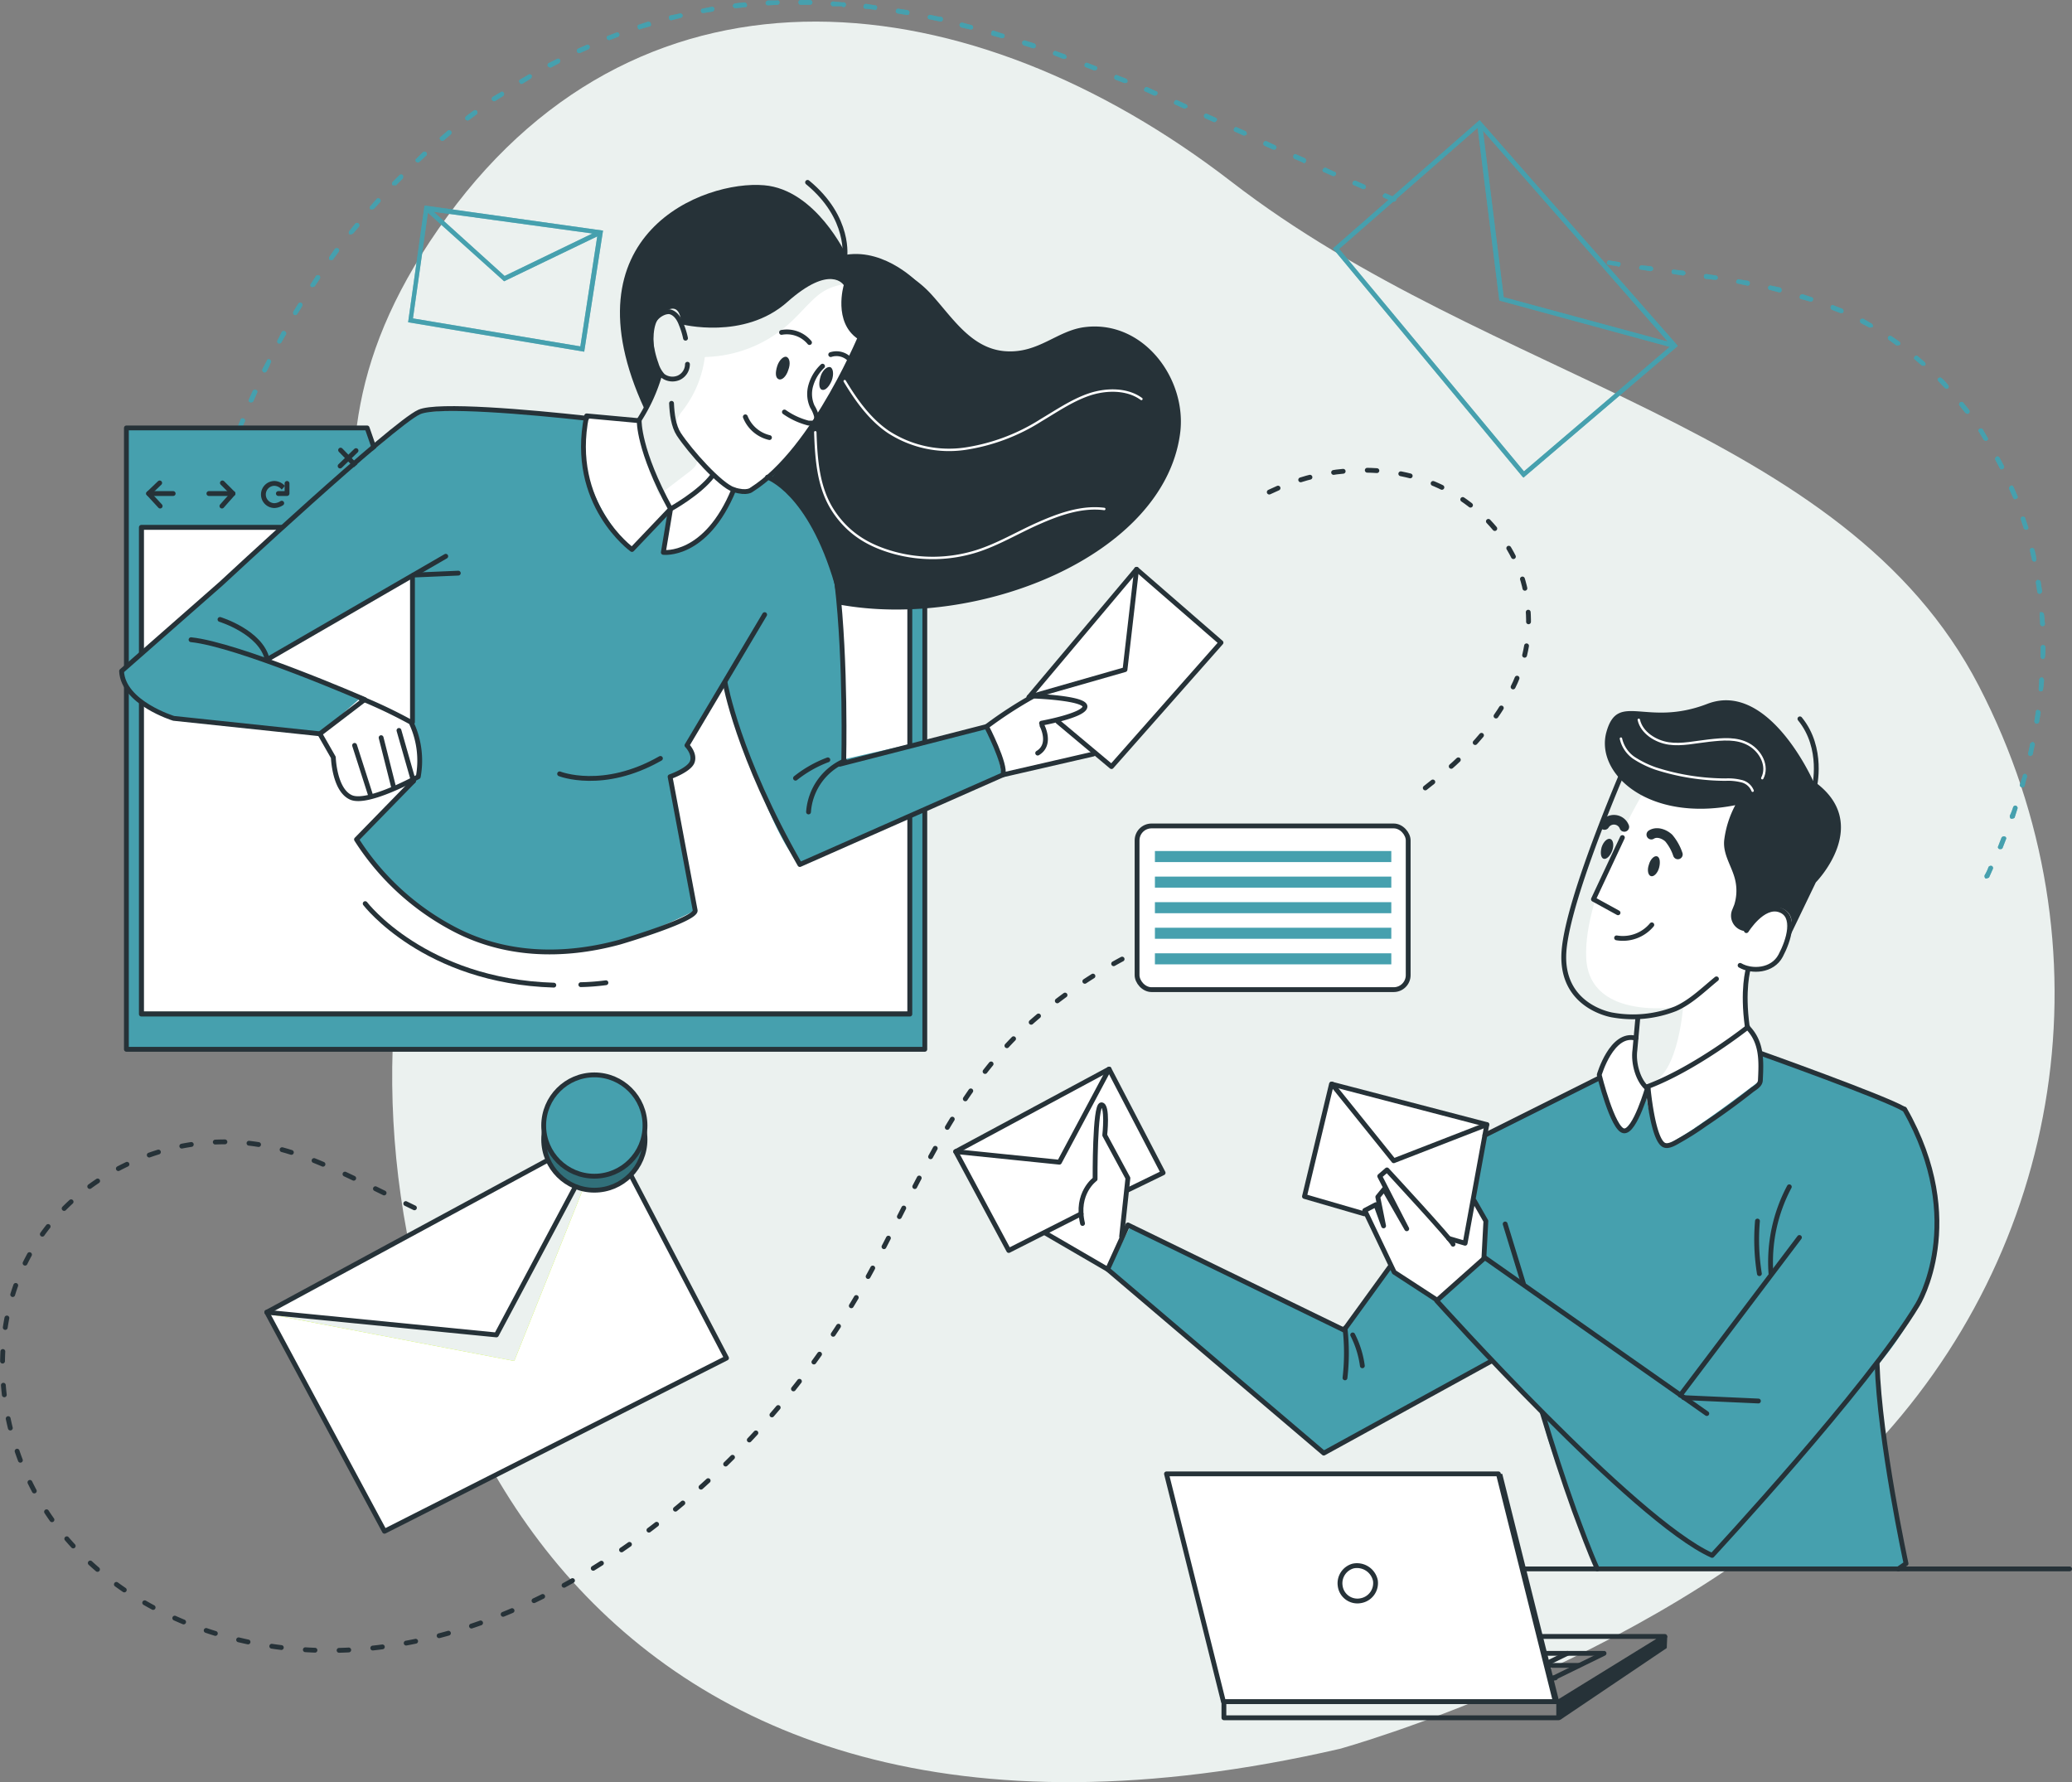 <svg xmlns="http://www.w3.org/2000/svg" viewBox="0 0 429.5 369.4"><rect x="0" y="0" width="429.5" height="369.4" fill="#808080" stroke="none"/><defs><style>.cls-1{fill:#ebf1ef;}.cls-2,.cls-3,.cls-5{fill:#46a0ae;}.cls-3{opacity:0.6;}.cls-16,.cls-4,.cls-7{fill:#fff;}.cls-11,.cls-14,.cls-15,.cls-16,.cls-4,.cls-5,.cls-6,.cls-9{stroke:#263238;}.cls-15,.cls-4{stroke-miterlimit:10;}.cls-4{isolation:isolate;}.cls-11,.cls-13,.cls-14,.cls-15,.cls-16,.cls-5,.cls-6,.cls-9{stroke-linecap:round;}.cls-11,.cls-13,.cls-14,.cls-16,.cls-5,.cls-6,.cls-9{stroke-linejoin:round;}.cls-6,.cls-8{fill:#c6ff00;}.cls-11,.cls-13,.cls-14,.cls-15,.cls-9{fill:none;}.cls-10{opacity:0.3;}.cls-11{stroke-dasharray:2 5;}.cls-12{fill:#263238;}.cls-13{stroke:#fff;stroke-width:0.5px;}.cls-14{stroke-width:2px;}</style></defs><title>آدمـچت</title><g id="Background_Simple" data-name="Background Simple"><path class="cls-1" d="M301.9,426.1s68.4-18.8,109.2-61,51.3-105.2,23.3-159.3S333.5,143,279.5,101.3,158.1,52,116.9,108.5s-3.1,88.4-10.6,162S142.1,462.9,301.9,426.1Z" transform="translate(-24.2 -63.6)"/></g><g id="Graphics"><g id="Background_details" data-name="Background details"><path class="cls-2" d="M149.2,111.4l-37-5.2-3.4,24.2,36.5,6.1Zm-2.2.6-18.2,8.8-14.7-13.3Zm-37.2,17.6,3.1-21.9,15.8,14.2,19.3-9.3-3.5,22.8Z" transform="translate(-24.2 -63.6)"/><path class="cls-3" d="M149.2,111.4l-37-5.2-3.4,24.2,36.5,6.1Zm-2.2.6-18.2,8.8-14.7-13.3Zm-37.2,17.6,3.1-21.9,15.8,14.2,19.3-9.3-3.5,22.8Z" transform="translate(-24.2 -63.6)"/><path class="cls-2" d="M330.9,88.5l-30.4,26.6,39.2,47.2.3.3,32-27.3Zm39,45.9-34-9.2-4.3-34.5Zm-68.1-19.2,28.7-25.1,4.5,35.8,35.3,9.6-30.2,25.8Z" transform="translate(-24.2 -63.6)"/><path class="cls-3" d="M330.9,88.5l-30.4,26.6,39.2,47.2.3.3,32-27.3Zm39,45.9-34-9.2-4.3-34.5Zm-68.1-19.2,28.7-25.1,4.5,35.8,35.3,9.6-30.2,25.8Z" transform="translate(-24.2 -63.6)"/><path class="cls-2" d="M60.5,226.1h0a.5.5,0,0,1-.4-.5v-1.9a.5.5,0,0,1,.5-.5.5.5,0,0,1,.5.5c0,.7-.1,1.3-.1,2A.5.5,0,0,1,60.5,226.1Zm.3-6.7h-.1c-.2,0-.4-.3-.4-.5a13.4,13.4,0,0,1,.1-2,.5.5,0,1,1,.9.1,12.1,12.1,0,0,1-.1,1.9A.5.5,0,0,1,60.8,219.4Zm.3-6.8h0c-.3,0-.5-.2-.4-.5a11.5,11.5,0,0,1,.1-1.9.5.5,0,0,1,.5-.5.5.5,0,0,1,.5.5c-.1.7-.1,1.3-.2,2A.5.5,0,0,1,61.1,212.6Zm.6-6.7h0a.6.6,0,0,1-.5-.6,12.3,12.3,0,0,0,.2-1.9.4.4,0,0,1,.6-.4.5.5,0,0,1,.4.5,12.3,12.3,0,0,0-.2,1.9A.5.5,0,0,1,61.7,205.9Zm.8-6.8h-.1c-.3,0-.5-.2-.4-.5s.1-1.3.2-1.9.3-.5.6-.4a.5.5,0,0,1,.4.5l-.3,1.9A.4.4,0,0,1,62.5,199.1Zm.9-6.7h-.1c-.2,0-.4-.3-.4-.5l.3-1.9c.1-.3.3-.5.6-.4s.4.3.4.5l-.3,1.9C63.9,192.3,63.6,192.4,63.4,192.4Zm1.2-6.6h-.1c-.3-.1-.5-.3-.4-.6a12.9,12.9,0,0,1,.4-1.9c0-.3.3-.4.5-.4s.5.3.4.6a16.2,16.2,0,0,1-.4,1.9A.4.4,0,0,1,64.6,185.8Zm1.3-6.7h-.1a.4.4,0,0,1-.3-.5c.1-.7.3-1.3.4-1.9s.3-.5.6-.4a.5.5,0,0,1,.4.6c-.2.6-.3,1.2-.5,1.9S66.2,179.1,65.9,179.1Zm1.6-6.5h-.1c-.2-.1-.4-.4-.3-.6a10.5,10.5,0,0,1,.5-1.9c0-.3.3-.4.6-.3a.4.4,0,0,1,.3.5c-.2.7-.3,1.3-.5,1.9A.5.5,0,0,1,67.5,172.6Zm1.9-6.5h-.2c-.2,0-.4-.3-.3-.6l.6-1.8c0-.3.3-.4.6-.3s.4.3.3.6l-.6,1.8A.4.4,0,0,1,69.4,166.1Zm2-6.5h-.1a.4.4,0,0,1-.3-.6l.6-1.9c.1-.2.4-.4.6-.3a.5.5,0,0,1,.3.7l-.6,1.8A.5.5,0,0,1,71.4,159.6Zm2.3-6.4h-.1a.4.4,0,0,1-.3-.6,13.4,13.4,0,0,1,.7-1.8.5.5,0,1,1,.9.3,13.4,13.4,0,0,0-.7,1.8A.5.5,0,0,1,73.7,153.2Zm2.6-6.2h-.2a.4.4,0,0,1-.3-.6l.8-1.8a.5.5,0,0,1,.6-.2.4.4,0,0,1,.3.6l-.8,1.8C76.6,146.9,76.5,147,76.3,147Zm2.8-6.2h-.2c-.3-.2-.4-.4-.3-.7l.9-1.7a.4.4,0,0,1,.6-.3c.3.2.4.5.2.7a8.9,8.9,0,0,1-.8,1.7A.5.5,0,0,1,79.1,140.8Zm3-6h-.2a.5.5,0,0,1-.2-.6l.9-1.8a.5.5,0,0,1,.7-.1.5.5,0,0,1,.2.6l-1,1.7C82.5,134.7,82.3,134.8,82.1,134.8Zm3.3-5.9h-.2a.6.6,0,0,1-.2-.7l1-1.6a.5.5,0,0,1,.7-.2.5.5,0,0,1,.1.7,14,14,0,0,1-1,1.6C85.8,128.8,85.6,128.9,85.4,128.9Zm3.6-5.8h-.2a.4.4,0,0,1-.2-.6l1.1-1.7c.1-.2.4-.2.7-.1a.6.6,0,0,1,.1.7l-1.1,1.6Zm3.9-5.6h-.3a.5.5,0,0,1-.1-.7l1.1-1.6a.6.6,0,0,1,.7-.1.5.5,0,0,1,.1.7l-1.1,1.5A.4.4,0,0,1,92.9,117.5Zm4.1-5.3h-.3a.5.5,0,0,1-.1-.7l1.2-1.5a.5.5,0,1,1,.8.6L97.4,112Zm4.4-5.2H101a.5.5,0,0,1,0-.7l1.3-1.5a.5.5,0,0,1,.7.7l-1.3,1.4Zm211.7-1.6h-.2l-1.8-.8a.4.4,0,0,1-.2-.6c.1-.2.4-.4.6-.3l1.8.8c.2.1.4.4.3.6A.5.5,0,0,1,313.1,105.4Zm-6.2-2.6h-.2l-1.8-.8a.4.4,0,0,1-.3-.6.5.5,0,0,1,.7-.3l1.8.8a.5.5,0,0,1,.2.6C307.2,102.7,307.1,102.8,306.9,102.8ZM106,102h-.4a.5.5,0,0,1,0-.7l1.4-1.4a.5.5,0,0,1,.7,0,.9.9,0,0,1,0,.7l-1.4,1.4Zm194.7-1.9h-.2l-1.8-.8a.4.4,0,0,1-.3-.6c.2-.3.4-.4.7-.3l1.7.8a.4.4,0,0,1,.3.6A.5.5,0,0,1,300.7,100.1Zm-6.2-2.7c-.1,0-.2,0-.2-.1l-1.8-.8a.5.5,0,0,1-.2-.6.4.4,0,0,1,.6-.3l1.8.8a.6.6,0,0,1,.2.7C294.8,97.3,294.7,97.4,294.5,97.4Zm-183.7-.1-.4-.2c-.1-.2-.1-.5.1-.6l1.4-1.4a.6.6,0,0,1,.7.1.5.5,0,0,1-.1.7l-1.4,1.3Zm177.5-2.7h-.2l-1.8-.8a.5.5,0,0,1-.2-.6.5.5,0,0,1,.7-.3l1.7.8c.3.2.4.4.2.7S288.5,94.6,288.3,94.6ZM115.9,92.8a.5.5,0,0,1-.4-.2c-.2-.2-.2-.5,0-.6l1.5-1.3a.5.5,0,0,1,.6.8l-1.4,1.2Zm166.3-1.1H282l-1.8-.8c-.2-.1-.4-.4-.2-.6a.4.4,0,0,1,.6-.3l1.8.8a.6.6,0,0,1,.2.7ZM276,88.9h-.2l-1.8-.8a.6.6,0,0,1-.2-.7.5.5,0,0,1,.6-.2l1.8.8c.2.1.4.4.2.6S276.2,88.9,276,88.9Zm-154.9-.3-.4-.2a.6.6,0,0,1,.1-.7l1.6-1.2a.6.6,0,0,1,.7.1c.1.3.1.6-.1.7l-1.6,1.2Zm148.7-2.5h-.2l-1.7-.8a.4.4,0,0,1-.3-.6.5.5,0,0,1,.7-.3l1.7.8a.5.5,0,0,1,.3.7ZM126.6,84.6l-.4-.2a.6.6,0,0,1,.1-.7l1.7-1a.4.4,0,0,1,.6.1.5.5,0,0,1-.1.7l-1.6,1Zm137-1.2h-.2l-1.7-.8a.4.4,0,0,1-.3-.6.5.5,0,0,1,.7-.3l1.7.8a.4.4,0,0,1,.3.6A.5.5,0,0,1,263.6,83.4ZM132.3,81c-.2,0-.3-.1-.4-.3a.4.4,0,0,1,.1-.6l1.7-1a.5.5,0,0,1,.7.1.6.6,0,0,1-.2.7l-1.6,1Zm125.1-.2h-.2l-1.8-.7a.5.5,0,0,1-.2-.6.4.4,0,0,1,.6-.3l1.8.7a.6.6,0,0,1,.3.7A.5.5,0,0,1,257.4,80.8Zm-6.3-2.6H251l-1.8-.7a.5.5,0,0,1,.3-.9l1.8.7a.4.4,0,0,1,.3.6A.5.5,0,0,1,251.1,78.2Zm-112.9-.6-.4-.2a.5.5,0,0,1,.1-.7l1.8-.9a.5.5,0,0,1,.6.2.7.7,0,0,1-.2.7l-1.7.9Zm106.6-1.8h-.2l-1.8-.7c-.2,0-.4-.3-.3-.6s.4-.4.6-.3l1.9.7a.7.7,0,0,1,.3.6A.5.5,0,0,1,244.8,75.8ZM144.2,74.6c-.2,0-.3-.1-.4-.3a.5.5,0,0,1,.2-.6l1.8-.8a.5.5,0,0,1,.6.2.6.6,0,0,1-.2.7l-1.8.8Zm94.2-1h-.1l-1.9-.6a.6.6,0,0,1-.3-.7c.1-.2.4-.4.6-.3l1.9.6a.6.6,0,0,1,.3.7A.5.5,0,0,1,238.4,73.6Zm-87.9-1.7a.5.5,0,0,1-.5-.3.4.4,0,0,1,.3-.6l1.8-.7a.5.5,0,0,1,.3.9l-1.8.7Zm81.5-.4h-.2L230,71a.4.4,0,0,1-.3-.6.4.4,0,0,1,.6-.4l1.8.6a.4.4,0,0,1,.3.6C232.4,71.4,232.2,71.5,232,71.5Zm-6.5-1.8h-.2l-1.8-.4a.6.6,0,0,1-.4-.6.5.5,0,0,1,.6-.4l1.9.5a.5.5,0,0,1,.3.6A.4.4,0,0,1,225.5,69.7Zm-68.7,0a.4.4,0,0,1-.4-.4.4.4,0,0,1,.3-.6l1.8-.6c.3,0,.6.1.6.4a.4.4,0,0,1-.3.6l-1.8.5ZM218.9,68h-.1l-1.9-.4c-.3,0-.4-.3-.4-.5s.3-.5.6-.4l1.9.4a.5.5,0,1,1-.1.9Zm-55.6-.2a.4.4,0,0,1-.4-.4.4.4,0,0,1,.3-.6l1.9-.4c.2-.1.5.1.6.3a.5.5,0,0,1-.4.6l-1.9.5Zm49-1.1h-.1l-1.9-.3c-.3-.1-.5-.3-.4-.6s.3-.4.5-.4l1.9.3c.3.1.5.3.4.6A.4.4,0,0,1,212.3,66.7Zm-42.4-.4a.4.4,0,0,1-.4-.4.4.4,0,0,1,.3-.5l2-.4c.2,0,.5.2.5.4s-.1.5-.4.6l-1.9.3Zm35.7-.6a.1.1,0,0,1-.1-.1l-1.9-.2c-.3,0-.5-.3-.4-.5a.5.5,0,0,1,.5-.5l1.9.3c.3,0,.5.3.4.5A.5.5,0,0,1,205.6,65.7Zm-29-.4a.7.7,0,0,1-.5-.4.6.6,0,0,1,.5-.6l1.9-.2a.5.5,0,0,1,.5.4.4.4,0,0,1-.4.6l-1.9.2Zm22.2-.4h-1.9a.5.5,0,0,1,0-1l2,.2a.5.5,0,1,1-.1.9Zm-15.4-.2a.5.5,0,0,1-.5-.4.6.6,0,0,1,.5-.6h1.9a.4.4,0,0,1,.5.4.5.5,0,0,1-.5.5Zm8.7-.1h-2c-.2,0-.4-.3-.4-.5a.5.5,0,0,1,.4-.5h2a.5.5,0,0,1,.5.5A.5.5,0,0,1,192.1,64.6Z" transform="translate(-24.2 -63.6)"/><path class="cls-3" d="M60.5,226.1h0a.5.5,0,0,1-.4-.5v-1.9a.5.5,0,0,1,.5-.5.5.5,0,0,1,.5.5c0,.7-.1,1.3-.1,2A.5.5,0,0,1,60.5,226.1Zm.3-6.7h-.1c-.2,0-.4-.3-.4-.5a13.4,13.4,0,0,1,.1-2,.5.5,0,1,1,.9.1,12.1,12.1,0,0,1-.1,1.9A.5.5,0,0,1,60.8,219.4Zm.3-6.8h0c-.3,0-.5-.2-.4-.5a11.5,11.5,0,0,1,.1-1.9.5.5,0,0,1,.5-.5.5.5,0,0,1,.5.5c-.1.7-.1,1.3-.2,2A.5.5,0,0,1,61.1,212.6Zm.6-6.7h0a.6.6,0,0,1-.5-.6,12.3,12.3,0,0,0,.2-1.9.4.4,0,0,1,.6-.4.5.5,0,0,1,.4.5,12.3,12.3,0,0,0-.2,1.9A.5.5,0,0,1,61.7,205.9Zm.8-6.8h-.1c-.3,0-.5-.2-.4-.5s.1-1.3.2-1.9.3-.5.6-.4a.5.5,0,0,1,.4.5l-.3,1.9A.4.4,0,0,1,62.5,199.1Zm.9-6.7h-.1c-.2,0-.4-.3-.4-.5l.3-1.9c.1-.3.3-.5.6-.4s.4.3.4.5l-.3,1.9C63.9,192.3,63.6,192.4,63.4,192.4Zm1.2-6.6h-.1c-.3-.1-.5-.3-.4-.6a12.9,12.9,0,0,1,.4-1.9c0-.3.3-.4.5-.4s.5.3.4.6a16.2,16.2,0,0,1-.4,1.9A.4.4,0,0,1,64.6,185.8Zm1.3-6.7h-.1a.4.4,0,0,1-.3-.5c.1-.7.3-1.3.4-1.9s.3-.5.6-.4a.5.5,0,0,1,.4.6c-.2.6-.3,1.2-.5,1.9S66.2,179.1,65.9,179.1Zm1.6-6.5h-.1c-.2-.1-.4-.4-.3-.6a10.5,10.5,0,0,1,.5-1.9c0-.3.3-.4.6-.3a.4.4,0,0,1,.3.5c-.2.7-.3,1.3-.5,1.9A.5.5,0,0,1,67.5,172.6Zm1.9-6.5h-.2c-.2,0-.4-.3-.3-.6l.6-1.8c0-.3.3-.4.6-.3s.4.3.3.6l-.6,1.8A.4.4,0,0,1,69.4,166.1Zm2-6.5h-.1a.4.4,0,0,1-.3-.6l.6-1.9c.1-.2.4-.4.6-.3a.5.5,0,0,1,.3.7l-.6,1.8A.5.5,0,0,1,71.4,159.6Zm2.3-6.4h-.1a.4.4,0,0,1-.3-.6,13.4,13.4,0,0,1,.7-1.8.5.5,0,1,1,.9.3,13.4,13.4,0,0,0-.7,1.8A.5.5,0,0,1,73.7,153.2Zm2.6-6.2h-.2a.4.4,0,0,1-.3-.6l.8-1.8a.5.5,0,0,1,.6-.2.4.4,0,0,1,.3.6l-.8,1.8C76.6,146.9,76.5,147,76.3,147Zm2.8-6.2h-.2c-.3-.2-.4-.4-.3-.7l.9-1.7a.4.4,0,0,1,.6-.3c.3.2.4.5.2.7a8.9,8.9,0,0,1-.8,1.7A.5.5,0,0,1,79.1,140.8Zm3-6h-.2a.5.5,0,0,1-.2-.6l.9-1.8a.5.5,0,0,1,.7-.1.5.5,0,0,1,.2.6l-1,1.7C82.5,134.7,82.3,134.8,82.1,134.8Zm3.3-5.9h-.2a.6.6,0,0,1-.2-.7l1-1.6a.5.5,0,0,1,.7-.2.5.5,0,0,1,.1.7,14,14,0,0,1-1,1.6C85.8,128.8,85.6,128.9,85.4,128.9Zm3.6-5.8h-.2a.4.4,0,0,1-.2-.6l1.1-1.7c.1-.2.4-.2.7-.1a.6.6,0,0,1,.1.7l-1.1,1.6Zm3.9-5.6h-.3a.5.5,0,0,1-.1-.7l1.1-1.6a.6.6,0,0,1,.7-.1.5.5,0,0,1,.1.7l-1.1,1.5A.4.4,0,0,1,92.9,117.5Zm4.1-5.3h-.3a.5.5,0,0,1-.1-.7l1.2-1.5a.5.5,0,1,1,.8.6L97.4,112Zm4.4-5.2H101a.5.5,0,0,1,0-.7l1.3-1.5a.5.5,0,0,1,.7.7l-1.3,1.4Zm211.7-1.6h-.2l-1.8-.8a.4.4,0,0,1-.2-.6c.1-.2.4-.4.6-.3l1.8.8c.2.1.4.4.3.6A.5.5,0,0,1,313.1,105.4Zm-6.2-2.6h-.2l-1.8-.8a.4.4,0,0,1-.3-.6.5.5,0,0,1,.7-.3l1.8.8a.5.5,0,0,1,.2.6C307.2,102.7,307.1,102.8,306.9,102.8ZM106,102h-.4a.5.5,0,0,1,0-.7l1.4-1.4a.5.5,0,0,1,.7,0,.9.9,0,0,1,0,.7l-1.4,1.4Zm194.7-1.9h-.2l-1.8-.8a.4.4,0,0,1-.3-.6c.2-.3.4-.4.7-.3l1.7.8a.4.4,0,0,1,.3.6A.5.5,0,0,1,300.7,100.1Zm-6.2-2.7c-.1,0-.2,0-.2-.1l-1.8-.8a.5.5,0,0,1-.2-.6.4.4,0,0,1,.6-.3l1.8.8a.6.6,0,0,1,.2.7C294.8,97.3,294.7,97.4,294.5,97.4Zm-183.7-.1-.4-.2c-.1-.2-.1-.5.1-.6l1.4-1.4a.6.6,0,0,1,.7.1.5.5,0,0,1-.1.7l-1.4,1.3Zm177.5-2.7h-.2l-1.8-.8a.5.5,0,0,1-.2-.6.5.5,0,0,1,.7-.3l1.7.8c.3.2.4.4.2.7S288.5,94.6,288.3,94.6ZM115.9,92.8a.5.5,0,0,1-.4-.2c-.2-.2-.2-.5,0-.6l1.5-1.3a.5.5,0,0,1,.6.8l-1.4,1.2Zm166.3-1.1H282l-1.8-.8c-.2-.1-.4-.4-.2-.6a.4.4,0,0,1,.6-.3l1.8.8a.6.6,0,0,1,.2.7ZM276,88.9h-.2l-1.8-.8a.6.6,0,0,1-.2-.7.5.5,0,0,1,.6-.2l1.8.8c.2.1.4.4.2.6S276.2,88.9,276,88.9Zm-154.9-.3-.4-.2a.6.6,0,0,1,.1-.7l1.6-1.2a.6.6,0,0,1,.7.1c.1.3.1.6-.1.7l-1.6,1.2Zm148.7-2.5h-.2l-1.7-.8a.4.4,0,0,1-.3-.6.5.5,0,0,1,.7-.3l1.7.8a.5.5,0,0,1,.3.7ZM126.6,84.6l-.4-.2a.6.6,0,0,1,.1-.7l1.7-1a.4.4,0,0,1,.6.1.5.5,0,0,1-.1.7l-1.6,1Zm137-1.2h-.2l-1.7-.8a.4.4,0,0,1-.3-.6.5.5,0,0,1,.7-.3l1.7.8a.4.4,0,0,1,.3.6A.5.5,0,0,1,263.6,83.4ZM132.3,81c-.2,0-.3-.1-.4-.3a.4.4,0,0,1,.1-.6l1.7-1a.5.5,0,0,1,.7.1.6.6,0,0,1-.2.7l-1.6,1Zm125.1-.2h-.2l-1.8-.7a.5.5,0,0,1-.2-.6.4.4,0,0,1,.6-.3l1.8.7a.6.6,0,0,1,.3.7A.5.5,0,0,1,257.4,80.8Zm-6.3-2.6H251l-1.8-.7a.5.5,0,0,1,.3-.9l1.8.7a.4.4,0,0,1,.3.6A.5.5,0,0,1,251.1,78.2Zm-112.9-.6-.4-.2a.5.5,0,0,1,.1-.7l1.8-.9a.5.5,0,0,1,.6.2.7.7,0,0,1-.2.7l-1.7.9Zm106.6-1.8h-.2l-1.8-.7c-.2,0-.4-.3-.3-.6s.4-.4.6-.3l1.9.7a.7.7,0,0,1,.3.6A.5.5,0,0,1,244.8,75.8ZM144.2,74.6c-.2,0-.3-.1-.4-.3a.5.5,0,0,1,.2-.6l1.8-.8a.5.5,0,0,1,.6.2.6.6,0,0,1-.2.7l-1.8.8Zm94.2-1h-.1l-1.9-.6a.6.6,0,0,1-.3-.7c.1-.2.4-.4.6-.3l1.9.6a.6.6,0,0,1,.3.7A.5.5,0,0,1,238.4,73.6Zm-87.9-1.7a.5.5,0,0,1-.5-.3.4.4,0,0,1,.3-.6l1.8-.7a.5.5,0,0,1,.3.9l-1.8.7Zm81.5-.4h-.2L230,71a.4.4,0,0,1-.3-.6.4.4,0,0,1,.6-.4l1.8.6a.4.4,0,0,1,.3.6C232.4,71.4,232.2,71.5,232,71.5Zm-6.5-1.8h-.2l-1.8-.4a.6.6,0,0,1-.4-.6.5.5,0,0,1,.6-.4l1.9.5a.5.5,0,0,1,.3.6A.4.4,0,0,1,225.5,69.7Zm-68.7,0a.4.4,0,0,1-.4-.4.4.4,0,0,1,.3-.6l1.8-.6c.3,0,.6.1.6.4a.4.4,0,0,1-.3.6l-1.8.5ZM218.9,68h-.1l-1.9-.4c-.3,0-.4-.3-.4-.5s.3-.5.6-.4l1.9.4a.5.5,0,1,1-.1.9Zm-55.6-.2a.4.4,0,0,1-.4-.4.4.4,0,0,1,.3-.6l1.9-.4c.2-.1.5.1.6.3a.5.5,0,0,1-.4.6l-1.9.5Zm49-1.1h-.1l-1.9-.3c-.3-.1-.5-.3-.4-.6s.3-.4.5-.4l1.9.3c.3.1.5.3.4.6A.4.4,0,0,1,212.3,66.7Zm-42.4-.4a.4.4,0,0,1-.4-.4.4.4,0,0,1,.3-.5l2-.4c.2,0,.5.2.5.4s-.1.5-.4.6l-1.9.3Zm35.7-.6a.1.1,0,0,1-.1-.1l-1.9-.2c-.3,0-.5-.3-.4-.5a.5.5,0,0,1,.5-.5l1.9.3c.3,0,.5.3.4.5A.5.5,0,0,1,205.6,65.7Zm-29-.4a.7.7,0,0,1-.5-.4.6.6,0,0,1,.5-.6l1.9-.2a.5.5,0,0,1,.5.4.4.4,0,0,1-.4.6l-1.9.2Zm22.2-.4h-1.9a.5.5,0,0,1,0-1l2,.2a.5.5,0,1,1-.1.9Zm-15.4-.2a.5.5,0,0,1-.5-.4.6.6,0,0,1,.5-.6h1.9a.4.4,0,0,1,.5.4.5.5,0,0,1-.5.5Zm8.7-.1h-2c-.2,0-.4-.3-.4-.5a.5.5,0,0,1,.4-.5h2a.5.5,0,0,1,.5.5A.5.5,0,0,1,192.1,64.6Z" transform="translate(-24.2 -63.6)"/><path class="cls-2" d="M436,245.7h-.2a.6.6,0,0,1-.2-.7,8.9,8.9,0,0,0,.8-1.7.6.6,0,0,1,.7-.2.5.5,0,0,1,.2.6l-.8,1.8Zm2.8-6.1h-.1a.4.4,0,0,1-.3-.6l.7-1.8a.6.6,0,0,1,.7-.2.4.4,0,0,1,.2.6l-.7,1.8A.5.5,0,0,1,438.8,239.6Zm2.5-6.3h-.2c-.2,0-.3-.3-.3-.6a13.4,13.4,0,0,0,.7-1.8.5.5,0,0,1,.6-.3c.2.1.4.4.3.6l-.6,1.9A.9.9,0,0,1,441.3,233.3Zm2.1-6.5h-.1a.5.5,0,0,1-.4-.6l.6-1.8c0-.3.3-.4.5-.4s.5.4.4.6a13.3,13.3,0,0,0-.5,1.9A.5.5,0,0,1,443.4,226.8Zm1.7-6.5H445a.5.5,0,0,1-.4-.6,12.9,12.9,0,0,0,.4-1.9.8.8,0,0,1,.6-.4.6.6,0,0,1,.4.6,12.9,12.9,0,0,0-.4,1.9A.7.7,0,0,1,445.1,220.3Zm1.3-6.7h-.1c-.2,0-.4-.3-.4-.5l.3-1.9a.4.4,0,0,1,.6-.4c.2,0,.4.3.4.5l-.3,1.9A.5.5,0,0,1,446.4,213.6Zm.9-6.7h-.1c-.3,0-.4-.2-.4-.5s.1-1.3.1-1.9a.6.6,0,0,1,.6-.5.7.7,0,0,1,.4.6,13.7,13.7,0,0,1-.2,1.9A.4.4,0,0,1,447.3,206.9Zm.4-6.7h-.1c-.2,0-.4-.3-.4-.5v-1.9a.5.5,0,0,1,.5-.5h0a.5.5,0,0,1,.5.5,12.1,12.1,0,0,1-.1,1.9A.5.5,0,0,1,447.7,200.2Zm-.1-6.8a.5.5,0,0,1-.5-.5c0-.6-.1-1.2-.1-1.9s.2-.5.4-.5a.5.5,0,0,1,.5.5c.1.6.1,1.3.2,1.9a.5.5,0,0,1-.5.5Zm-.6-6.7a.5.5,0,0,1-.5-.5l-.3-1.9c0-.2.2-.5.4-.5s.6.1.6.4l.3,1.9a.6.6,0,0,1-.5.6Zm-1.1-6.7a.5.5,0,0,1-.5-.4c-.1-.6-.3-1.2-.4-1.9a.4.4,0,0,1,.3-.5.5.5,0,0,1,.6.3,12.9,12.9,0,0,1,.4,1.9.5.5,0,0,1-.3.6Zm-1.7-6.6a.5.5,0,0,1-.5-.3l-.6-1.8c-.1-.3.1-.6.3-.6s.6,0,.6.3l.6,1.8a.4.4,0,0,1-.3.6Zm-2.3-6.3c-.2,0-.3-.2-.4-.3l-.8-1.8c-.1-.3,0-.5.3-.7s.5.1.6.3l.8,1.8a.4.4,0,0,1-.3.6Zm-2.8-6.2a.5.5,0,0,1-.4-.3l-.9-1.7a.5.5,0,0,1,.2-.6c.2-.2.5-.1.7.2l.9,1.7a.5.5,0,0,1-.2.6Zm-3.3-5.9-.4-.2-1-1.7a.4.4,0,0,1,.1-.6.5.5,0,0,1,.7.1l1,1.7a.4.4,0,0,1-.1.6Zm-3.8-5.6-.4-.2-1.2-1.5a.5.5,0,1,1,.8-.6l1.2,1.5a.6.6,0,0,1-.1.7Zm-4.3-5.2-.4-.2-1.3-1.4c-.2-.2-.2-.5,0-.6a.5.5,0,0,1,.7,0,8.6,8.6,0,0,1,1.3,1.4.5.5,0,0,1,0,.7Zm-4.8-4.8h-.3l-1.5-1.3c-.2-.1-.2-.4,0-.6a.4.4,0,0,1,.6-.1l1.5,1.3a.5.5,0,0,1,0,.7Zm-5.3-4.2h-.3l-1.5-1.1a.5.5,0,0,1-.2-.7.5.5,0,0,1,.7-.1l1.6,1.1a.5.5,0,0,1,.1.7Zm-5.7-3.7h-.2l-1.7-.9a.6.6,0,0,1-.2-.7.6.6,0,0,1,.7-.2l1.7,1a.6.6,0,0,1,.2.7Zm-6-3h-.2l-1.8-.7a.6.6,0,0,1-.2-.7.4.4,0,0,1,.6-.2l1.8.7a.6.6,0,0,1,.2.7C406.3,128.4,406.1,128.5,405.9,128.5Zm-6.3-2.4h-.2l-1.8-.5a.4.4,0,0,1-.3-.6c0-.3.3-.4.6-.4l1.8.6a.4.4,0,0,1,.3.6A.4.4,0,0,1,399.6,126.1Zm-6.5-1.9H393l-1.9-.5c-.3,0-.4-.3-.4-.5s.3-.5.6-.4l1.9.4c.2.1.4.4.3.6A.4.4,0,0,1,393.1,124.2Zm-6.6-1.4h-.1l-1.9-.4c-.3,0-.5-.3-.4-.5s.3-.5.5-.4l1.9.3c.3.1.5.3.4.6A.4.4,0,0,1,386.5,122.8Zm-6.7-1.2h-.1l-1.9-.2a.5.5,0,0,1-.4-.6c0-.3.3-.4.5-.4l2,.3c.2,0,.4.3.4.5A.5.5,0,0,1,379.8,121.6Zm-6.7-.9H373l-1.9-.3c-.3,0-.4-.2-.4-.5s.3-.5.5-.4l1.9.2a.6.6,0,0,1,.5.6A.7.7,0,0,1,373.1,120.7Zm-6.7-.9h-.1l-1.9-.3c-.3,0-.5-.2-.4-.5s.3-.4.5-.4l1.9.2a.6.6,0,0,1,.5.6A.7.7,0,0,1,366.4,119.8Zm-6.7-.9c-.1,0-.1,0-.1-.1l-1.9-.3c-.3,0-.5-.2-.4-.5s.3-.5.5-.4l1.9.3c.3,0,.5.3.4.5A.5.5,0,0,1,359.7,118.9Z" transform="translate(-24.2 -63.6)"/><path class="cls-3" d="M436,245.7h-.2a.6.6,0,0,1-.2-.7,8.9,8.9,0,0,0,.8-1.7.6.6,0,0,1,.7-.2.5.5,0,0,1,.2.6l-.8,1.8Zm2.8-6.1h-.1a.4.4,0,0,1-.3-.6l.7-1.8a.6.6,0,0,1,.7-.2.4.4,0,0,1,.2.6l-.7,1.8A.5.5,0,0,1,438.8,239.6Zm2.5-6.3h-.2c-.2,0-.3-.3-.3-.6a13.4,13.4,0,0,0,.7-1.8.5.5,0,0,1,.6-.3c.2.1.4.4.3.6l-.6,1.9A.9.9,0,0,1,441.3,233.3Zm2.1-6.5h-.1a.5.5,0,0,1-.4-.6l.6-1.8c0-.3.3-.4.5-.4s.5.4.4.6a13.3,13.3,0,0,0-.5,1.9A.5.5,0,0,1,443.4,226.8Zm1.7-6.5H445a.5.5,0,0,1-.4-.6,12.9,12.9,0,0,0,.4-1.9.8.8,0,0,1,.6-.4.6.6,0,0,1,.4.6,12.9,12.9,0,0,0-.4,1.9A.7.7,0,0,1,445.1,220.3Zm1.3-6.7h-.1c-.2,0-.4-.3-.4-.5l.3-1.9a.4.4,0,0,1,.6-.4c.2,0,.4.3.4.5l-.3,1.9A.5.5,0,0,1,446.4,213.6Zm.9-6.7h-.1c-.3,0-.4-.2-.4-.5s.1-1.3.1-1.9a.6.6,0,0,1,.6-.5.7.7,0,0,1,.4.6,13.7,13.7,0,0,1-.2,1.9A.4.4,0,0,1,447.3,206.9Zm.4-6.7h-.1c-.2,0-.4-.3-.4-.5v-1.9a.5.5,0,0,1,.5-.5h0a.5.5,0,0,1,.5.5,12.1,12.1,0,0,1-.1,1.9A.5.5,0,0,1,447.7,200.2Zm-.1-6.8a.5.5,0,0,1-.5-.5c0-.6-.1-1.2-.1-1.9s.2-.5.4-.5a.5.5,0,0,1,.5.5c.1.6.1,1.3.2,1.9a.5.5,0,0,1-.5.5Zm-.6-6.7a.5.5,0,0,1-.5-.5l-.3-1.9c0-.2.2-.5.4-.5s.6.1.6.4l.3,1.9a.6.6,0,0,1-.5.6Zm-1.1-6.7a.5.5,0,0,1-.5-.4c-.1-.6-.3-1.2-.4-1.9a.4.4,0,0,1,.3-.5.5.5,0,0,1,.6.3,12.9,12.9,0,0,1,.4,1.9.5.5,0,0,1-.3.6Zm-1.7-6.6a.5.5,0,0,1-.5-.3l-.6-1.8c-.1-.3.1-.6.3-.6s.6,0,.6.3l.6,1.8a.4.4,0,0,1-.3.6Zm-2.3-6.3c-.2,0-.3-.2-.4-.3l-.8-1.8c-.1-.3,0-.5.3-.7s.5.1.6.3l.8,1.8a.4.4,0,0,1-.3.6Zm-2.8-6.2a.5.5,0,0,1-.4-.3l-.9-1.7a.5.5,0,0,1,.2-.6c.2-.2.5-.1.7.2l.9,1.7a.5.5,0,0,1-.2.6Zm-3.3-5.9-.4-.2-1-1.7a.4.4,0,0,1,.1-.6.5.5,0,0,1,.7.1l1,1.7a.4.4,0,0,1-.1.6Zm-3.8-5.6-.4-.2-1.2-1.5a.5.5,0,1,1,.8-.6l1.2,1.5a.6.6,0,0,1-.1.7Zm-4.3-5.2-.4-.2-1.3-1.4c-.2-.2-.2-.5,0-.6a.5.5,0,0,1,.7,0,8.6,8.6,0,0,1,1.3,1.4.5.5,0,0,1,0,.7Zm-4.8-4.8h-.3l-1.5-1.3c-.2-.1-.2-.4,0-.6a.4.4,0,0,1,.6-.1l1.5,1.3a.5.5,0,0,1,0,.7Zm-5.3-4.2h-.3l-1.5-1.1a.5.5,0,0,1-.2-.7.5.5,0,0,1,.7-.1l1.6,1.1a.5.5,0,0,1,.1.7Zm-5.7-3.7h-.2l-1.7-.9a.6.6,0,0,1-.2-.7.6.6,0,0,1,.7-.2l1.7,1a.6.6,0,0,1,.2.7Zm-6-3h-.2l-1.8-.7a.6.6,0,0,1-.2-.7.4.4,0,0,1,.6-.2l1.8.7a.6.6,0,0,1,.2.7C406.3,128.4,406.1,128.5,405.9,128.5Zm-6.3-2.4h-.2l-1.8-.5a.4.4,0,0,1-.3-.6c0-.3.3-.4.6-.4l1.8.6a.4.4,0,0,1,.3.6A.4.4,0,0,1,399.6,126.1Zm-6.5-1.9H393l-1.9-.5c-.3,0-.4-.3-.4-.5s.3-.5.6-.4l1.9.4c.2.1.4.4.3.6A.4.4,0,0,1,393.1,124.2Zm-6.6-1.4h-.1l-1.9-.4c-.3,0-.5-.3-.4-.5s.3-.5.5-.4l1.9.3c.3.1.5.3.4.6A.4.4,0,0,1,386.5,122.8Zm-6.7-1.2h-.1l-1.9-.2a.5.5,0,0,1-.4-.6c0-.3.3-.4.5-.4l2,.3c.2,0,.4.3.4.5A.5.5,0,0,1,379.8,121.6Zm-6.7-.9H373l-1.9-.3c-.3,0-.4-.2-.4-.5s.3-.5.5-.4l1.9.2a.6.6,0,0,1,.5.6A.7.7,0,0,1,373.1,120.7Zm-6.7-.9h-.1l-1.9-.3c-.3,0-.5-.2-.4-.5s.3-.4.5-.4l1.9.2a.6.6,0,0,1,.5.6A.7.7,0,0,1,366.4,119.8Zm-6.7-.9c-.1,0-.1,0-.1-.1l-1.9-.3c-.3,0-.5-.2-.4-.5s.3-.5.5-.4l1.9.3c.3,0,.5.3.4.5A.5.5,0,0,1,359.7,118.9Z" transform="translate(-24.2 -63.6)"/></g></g><g id="Window"><rect class="cls-4" x="29.3" y="109.3" width="159.3" height="100.86"/><path class="cls-5" d="M103.4,161.2l-3.1-8.9H50.4V281.1H215.9V161.2ZM212.8,273.8H53.5V172.9H212.8Z" transform="translate(-24.2 -63.6)"/><polyline class="cls-5" points="33.1 100.1 30.8 102.3 33.2 104.9"/><line class="cls-6" x1="30.8" y1="102.3" x2="35.9" y2="102.3"/><polyline class="cls-5" points="46.1 100.1 48.3 102.3 46 104.9"/><line class="cls-6" x1="48.3" y1="102.3" x2="43.3" y2="102.3"/><path class="cls-5" d="M83.4,165.6a2.5,2.5,0,0,0-2.3-1.8,2.3,2.3,0,0,0,0,4.6,3,3,0,0,0,1.5-.5" transform="translate(-24.2 -63.6)"/><polyline class="cls-5" points="57.7 102.3 59.5 102.3 59.5 100.2"/><line class="cls-6" x1="70.6" y1="93.3" x2="73.8" y2="96.6"/><line class="cls-6" x1="73.8" y1="93.4" x2="70.5" y2="96.6"/></g><g id="Email"><g id="Email-2" data-name="Email"><polygon class="cls-7" points="150.6 281.5 126 233.6 55 272.1 79.7 317.4 150.6 281.5"/><polygon class="cls-8" points="120.8 246.6 106.6 282.1 55.3 272.3 102.9 276.7 118.9 246.1 120.8 246.6"/><polygon class="cls-1" points="120.8 246.6 106.6 282.1 55.3 272.3 102.9 276.7 118.9 246.1 120.8 246.6"/><polygon class="cls-9" points="55.3 272 79.7 317.4 150.6 281.5 125.7 233.9 55.3 272"/><polyline class="cls-9" points="55.3 272 102.9 276.7 125.7 233.9"/><circle class="cls-2" cx="147.4" cy="299.5" r="10.5" transform="translate(-192.8 128.4) rotate(-45)"/><circle class="cls-10" cx="147.4" cy="299.5" r="10.5" transform="translate(-192.8 128.4) rotate(-45)"/><circle class="cls-9" cx="123.2" cy="236.2" r="10.5"/><circle class="cls-2" cx="123.2" cy="233.3" r="10.5"/><circle class="cls-9" cx="123.2" cy="233.3" r="10.5"/><rect class="cls-7" x="235.7" y="171.2" width="56.2" height="33.93" rx="3"/><rect class="cls-9" x="235.7" y="171.2" width="56.2" height="33.93" rx="3"/><rect class="cls-2" x="239.4" y="176.4" width="49" height="2.29"/><rect class="cls-2" x="239.4" y="181.7" width="49" height="2.29"/><rect class="cls-2" x="239.4" y="187" width="49" height="2.29"/><rect class="cls-2" x="239.4" y="192.3" width="49" height="2.29"/><rect class="cls-2" x="239.4" y="197.6" width="49" height="2.29"/><path class="cls-11" d="M256.8,262.4a100.5,100.5,0,0,0-21.9,15.9c-15,15-22.4,35.6-33,53.9a166.8,166.8,0,0,1-42.7,48.2c-17.7,13.5-38.7,23.5-61,25.1s-45.7-6.1-60.2-23-18.1-43.3-5.9-61.8c10.1-15.3,30.1-23.4,48.1-19.4,7,1.5,13.5,4.7,20,7.8l10,4.9" transform="translate(-24.2 -63.6)"/><path class="cls-11" d="M287.3,165.6c10-4.8,21.9-6.1,32.4-2.4s19.1,12.9,20.9,23.9-2,19.2-7.7,26.9c-4.3,5.7-9.8,10.4-15.6,14.7" transform="translate(-24.2 -63.6)"/></g></g><g id="Character_1" data-name="Character 1"><g id="Character_1-2" data-name="Character 1"><path class="cls-7" d="M228.8,214.1l8.8-5.5,22-26.7,17.7,14.9-22.7,25.6-3.3-2.3L232.7,224S230.8,216.7,228.8,214.1Z" transform="translate(-24.2 -63.6)"/><path class="cls-7" d="M99.8,208.6l-8.9,7,2.4,5s.5,6.4,4.2,8.4,13.4-4.4,13.4-4.4,1-6.7-2.4-11.7Z" transform="translate(-24.2 -63.6)"/><path class="cls-7" d="M203.3,133.9s-15.1,29.3-24,31.3l-3.6,1.1s-3.2,10.1-14,11.8l1.4-8.4-7.9,7.8s-12.7-11.6-9.7-27.4l11.2.7,4.9-9.3s-4.2-2.4-3.2-7.1,2-9.1,6.9-5.2c0,0,10.6,5.4,19.2-2.2s10.9-8.6,15.4-5.9C199.9,121.1,198.8,131.5,203.3,133.9Z" transform="translate(-24.2 -63.6)"/><path class="cls-2" d="M155.2,177.5s-11.7-7.7-9.8-26.9c0,0-14.4-3.1-34.9-1.5L49.4,202.7a14.2,14.2,0,0,0,10.8,9.8c8.8,1.8,30.3,3.2,30.3,3.2l8.4-7.4-19.1-7.9,29.7-17.6v29.5s3.4,9.9,1.4,12.3l-12.8,13s21.6,40,70.2,14.7l-5.1-27.7s8.1-2.1,3.4-6.5l7.8-12.9s8.3,29.9,15.6,37.6l41.9-18.4s-1.1-7.2-3.4-10.1L199.1,221s.4-26.5-1.5-35.2-5.6-17.2-13.6-23c0,0-5.4,3.7-7.9,2.4,0,0-4.6,13-14.4,12.9l1.5-9-6.9,7.5-1.1.9" transform="translate(-24.2 -63.6)"/><path class="cls-1" d="M199.7,122.5a10.5,10.5,0,0,0-6.4,2.7c-1.8,1.6-3.3,3.4-5,5a27,27,0,0,1-18,7.4,22.7,22.7,0,0,1-4.6,11.1c-.7.9-1.5,2-1.3,3.1a3.7,3.7,0,0,0,.7,1.4l3,4.5a2.2,2.2,0,0,1,.6,1.3c.1,1-.8,1.7-1.5,2.3l-6.4,4.9s-4.4-10.6-4.1-15.4l4.9-9.3s-9.4-11-2-14.8,12.1,1,12.1,1,17.8-8.7,23.2-8.5S199.7,122.5,199.7,122.5Z" transform="translate(-24.2 -63.6)"/><path class="cls-9" d="M203.2,131.9s-9.9,24.8-23.2,33.2c0,0-.9.9-3.7,0s-9.1-8-11.4-11.5c-1.1-1.7-1.4-4.2-1.5-6.4" transform="translate(-24.2 -63.6)"/><path class="cls-9" d="M178.7,150a7.1,7.1,0,0,0,5,4.3" transform="translate(-24.2 -63.6)"/><path class="cls-9" d="M192,134.6a6.1,6.1,0,0,0-5.8-2.1" transform="translate(-24.2 -63.6)"/><path class="cls-9" d="M196.4,137.1a3.8,3.8,0,0,1,4.2,1.3" transform="translate(-24.2 -63.6)"/><path class="cls-9" d="M194.7,139.5a8.8,8.8,0,0,0-2.4,3.9,6.3,6.3,0,0,0,.3,4.5,7.1,7.1,0,0,1,.8,1.8c.2.7-.1,1.5-.7,1.6h-.9a15.2,15.2,0,0,1-5-2.3" transform="translate(-24.2 -63.6)"/><path class="cls-9" d="M166.3,133.7a16.1,16.1,0,0,0-.9-2.9c-.4-1.1-1.2-2.4-2.5-2.6a3.1,3.1,0,0,0-1.3.3,4.2,4.2,0,0,0-2.4,3.1,10.8,10.8,0,0,0,.1,4,18.9,18.9,0,0,0,.9,3.4,6.2,6.2,0,0,0,1.4,2.5,3.3,3.3,0,0,0,3.3.4,3.1,3.1,0,0,0,1.8-2.8" transform="translate(-24.2 -63.6)"/><path class="cls-9" d="M161,141.1a35.6,35.6,0,0,1-4.4,9.7" transform="translate(-24.2 -63.6)"/><path class="cls-9" d="M90.5,215.7l2.8,4.9s.2,6.8,3.7,8.3,13.9-4.3,13.9-4.3a18.5,18.5,0,0,0-1.5-11.3,101.9,101.9,0,0,0-10.5-5" transform="translate(-24.2 -63.6)"/><line class="cls-9" x1="81.6" y1="163.2" x2="79" y2="152.9"/><line class="cls-9" x1="76.8" y1="164.8" x2="73.5" y2="154.5"/><line class="cls-9" x1="55.4" y1="136.7" x2="92.4" y2="115.3"/><path class="cls-9" d="M109.9,182.8l9.3-.4" transform="translate(-24.2 -63.6)"/><line class="cls-9" x1="85.5" y1="119.5" x2="85.5" y2="149.7"/><path class="cls-9" d="M183.3,162.5s8.8,2.9,14.4,22.1c1.9,16.5,1.4,36.7,1.4,36.7" transform="translate(-24.2 -63.6)"/><path class="cls-9" d="M238.8,207.9s10.5.4,10.3,2.2-9,3.4-9,3.4a1.2,1.2,0,0,1,.1.5s2.1,3.9-.9,5.7" transform="translate(-24.2 -63.6)"/><path class="cls-9" d="M238.4,207.9a85.7,85.7,0,0,0-9.7,6.3L198.3,222" transform="translate(-24.2 -63.6)"/><path class="cls-9" d="M140.2,224s9,3.6,20.9-3.2" transform="translate(-24.2 -63.6)"/><path class="cls-12" d="M187.6,140.3c-.4,1.3-1.3,2.2-2,1.9s-.7-1.4-.3-2.7,1.4-2.2,2-1.9S188.1,139,187.6,140.3Z" transform="translate(-24.2 -63.6)"/><path class="cls-12" d="M196.6,142.5c-.5,1.2-1.3,2.1-2,1.9s-.7-1.5-.3-2.8,1.4-2.1,2-1.9S197.1,141.2,196.6,142.5Z" transform="translate(-24.2 -63.6)"/><path class="cls-9" d="M144.6,267.7a47.3,47.3,0,0,0,5.2-.4" transform="translate(-24.2 -63.6)"/><path class="cls-9" d="M99.9,250.9S112.2,267,139,267.8" transform="translate(-24.2 -63.6)"/><polyline class="cls-9" points="219.3 149.6 230.4 158.9 253.1 133.2 235.6 118 213.3 144.5"/><polyline class="cls-9" points="235.6 118 233.2 138.8 213.3 144.5"/><path class="cls-12" d="M165.4,130.8s13,3.4,22-4.6,11.7-3.5,11.7-3.5-2.3,7.7,3,11.2l12.6-11.5s-6.8-7.3-15.1-6c0,0-6.3-13.5-17-14.4-12.5-1.1-41.6,10.1-24.8,46.4l3.1-7.1s-3.2-9.8.7-12.8S165.4,130.8,165.4,130.8Z" transform="translate(-24.2 -63.6)"/><path class="cls-12" d="M203.6,119.1c.5.2,2.3-.4,2.9-.4a10,10,0,0,1,3.8.8,22,22,0,0,1,7.3,5.5c4.2,4.7,8.1,10.9,15,11.4s10.7-4.3,16.5-5c12.2-1.5,21.3,10.9,19.7,22.2-3.5,25.3-41.9,40.6-70.7,35.3-1-.1-.1-16.1-14.1-26.1,0,0,18-21.3,19.2-32.4S203.6,119.1,203.6,119.1Z" transform="translate(-24.2 -63.6)"/><path class="cls-9" d="M199.3,117s1.3-8.2-7.7-15.6" transform="translate(-24.2 -63.6)"/><path class="cls-9" d="M156.7,150.8s-.2,6.1,6.5,18.3l-8,8.4s-13.1-9.4-9.4-27.7Z" transform="translate(-24.2 -63.6)"/><path class="cls-9" d="M176.3,165.1c-5.8,14.1-14.6,13-14.6,13l1.5-9s6-3.3,8.7-6.9h0" transform="translate(-24.2 -63.6)"/><line class="cls-9" x1="85.7" y1="161.9" x2="82.7" y2="151.4"/><path class="cls-9" d="M182.7,191l-16.1,27.1s1.7,1.7,1.1,3.4-4.6,3.1-4.6,3.1l5.2,27.7c.3,1.8-14.3,6.2-15.7,6.6-11.8,3.2-24.1,2.9-35-3.1a53.2,53.2,0,0,1-19.5-18.2l11.8-12.1" transform="translate(-24.2 -63.6)"/><path class="cls-9" d="M174.5,205.1s2.6,15.2,15.5,37.7l42.1-18.6,18.7-4.3" transform="translate(-24.2 -63.6)"/><path class="cls-9" d="M199.3,221.3a12.5,12.5,0,0,0-7.5,10.6" transform="translate(-24.2 -63.6)"/><path class="cls-9" d="M189.1,224.9a24.7,24.7,0,0,1,6.7-3.8" transform="translate(-24.2 -63.6)"/><path class="cls-9" d="M232.1,224.2c.7-2.1-3.4-10-3.4-10" transform="translate(-24.2 -63.6)"/><path class="cls-9" d="M145.8,150.3c-11.8-1.3-31-3-34.7-1.3-5.4,2.4-41.1,35.6-41.1,35.6L49.4,202.7c.3,6.6,10.8,9.8,10.8,9.8l30.3,3.2,9.3-7.1s-26.2-11.4-36-12.4" transform="translate(-24.2 -63.6)"/><path class="cls-9" d="M69.8,192s8.5,2.6,9.8,8.3" transform="translate(-24.2 -63.6)"/><path class="cls-13" d="M199.3,142.6c2.4,4,5.2,7.9,9,10.5a23.1,23.1,0,0,0,16,3.5,40.5,40.5,0,0,0,15.7-5.9c3.2-1.9,6.4-4.1,9.9-5.3s7.9-1.3,10.9.9" transform="translate(-24.2 -63.6)"/><path class="cls-13" d="M193.2,153.2c.2,5.7.6,11.6,3.8,16.4s7.5,7.2,12.6,8.6a30.4,30.4,0,0,0,16.9-.3c4.5-1.4,8.6-3.9,12.9-5.8s9-3.6,13.7-3" transform="translate(-24.2 -63.6)"/></g></g><g id="Character_2" data-name="Character 2"><g id="Character_2-2" data-name="Character 2"><polygon class="cls-7" points="232.8 255.7 233.7 246.7 241.1 242.7 229.8 221.7 197.9 238.3 209.1 259.2 216 255.8 229.5 263 232.8 255.7"/><path class="cls-7" d="M360.5,223.8s-10.3,24.2-11.3,32.3-.5,12.3,3.5,15.1,11,2.9,11,2.9l-.7,4.3s-2.8-.2-5,3.1-2.2,5.5-2.2,5.5,2.8,10.8,5,11,4.6-7.4,4.6-7.4,2,10.8,3.9,10.4,19.4-12.1,19.4-12.1,1.6-8.2-2.2-12.4c0,0-1-8.1,0-11.8,0,0,7.6.9,8-6.9s-3.2-9.8-5.4-7l-5.2-13,2-9.3Z" transform="translate(-24.2 -63.6)"/><path class="cls-1" d="M364.2,226.2l.8,1.4s-12.6,20.9-12,34.5,20.1,10.1,20.1,10.1-1.2,17-8.5,16l-1.8-4.2.6-9.5s-7.6.7-12.2-3.9-2.4-14.5,1.8-27.9,7.5-18.9,7.5-18.9Z" transform="translate(-24.2 -63.6)"/><path class="cls-2" d="M425.4,322.3a51.2,51.2,0,0,1-4.2,12.7,57.1,57.1,0,0,1-7.9,11.7l1.8,16.4,4.2,24.6h-.1c0,.1-.1.1-.2.2l-1.3.9H355.6c-1.6-3.8-3.4-8-5.1-12.2-3.1-7.7-5.8-15.2-6.5-18.9,0-.5-.1-.9-.1-1.3l-10.5-10.5-34.8,18.9-44.8-37.9h.1l4.6-9.1h0L303,338.9l9.3-12.8v-.4h0L315,317h.1l1.6-5.4,2.1-6.9,13.2-6.3h.1L355.8,287h.1l1,3.4a7.6,7.6,0,0,0,.4,1.1l.3.9a27.2,27.2,0,0,0,1.6,3.8l.3.5.5.7h0c.3.3.5.5.8.5s2.5-2.6,3.4-4.6c0-.1.1-.1.1-.2a26.4,26.4,0,0,1,1.1-2.5h0c.1.9,1.3,7.5,2.9,9.7a.3.3,0,0,1,.1.2,1.2,1.2,0,0,0,.9.4h0c.8,0,3.2-1.5,6.1-3.4a.1.1,0,0,0,.1-.1c5.4-3.6,12.4-9,13.4-9.7v-.2s.5-1.7,0-5.7h.2l29,11.2h0l.8.4s4.2,5.1,6.4,17.9A33.2,33.2,0,0,1,425.4,322.3Z" transform="translate(-24.2 -63.6)"/><polygon class="cls-7" points="305.4 248.6 308.1 233.4 276 224.8 270.4 248 283.2 252 289 263.8 297.8 269.8 307.4 260.8 308.2 253.6 305.4 248.6"/><path class="cls-9" d="M289.1,302.3" transform="translate(-24.2 -63.6)"/><polyline class="cls-9" points="233.7 246.7 241.1 243.1 229.9 221.6 198.1 238.7 209.1 259.2 224.1 251.6"/><polyline class="cls-9" points="198.1 238.7 219.6 240.9 229.9 221.6"/><polyline class="cls-9" points="300.3 256.7 303.7 257.7 308.2 233.1 276 224.7 270.4 248 282.8 251.6"/><polyline class="cls-9" points="276.1 224.7 288.9 240.6 308.2 233.1"/><path class="cls-9" d="M361.9,220.5s-12.6,28.6-13.5,40.2,10,13.3,10.1,13.3a24.1,24.1,0,0,0,13-1.3c3.2-1.4,5.8-4,8.5-6.2" transform="translate(-24.2 -63.6)"/><polyline class="cls-9" points="335.4 189.2 330.3 186.4 336.3 173.6"/><path class="cls-12" d="M366,242.8c-.4,1.1-.2,2.2.4,2.4s1.4-.6,1.7-1.7.2-2.2-.4-2.4S366.3,241.7,366,242.8Z" transform="translate(-24.2 -63.6)"/><path class="cls-12" d="M356.2,239.2c-.3,1.1-.2,2.2.4,2.4s1.4-.6,1.8-1.7.2-2.2-.4-2.4S356.6,238,356.2,239.2Z" transform="translate(-24.2 -63.6)"/><path class="cls-9" d="M366.6,255.3a7.8,7.8,0,0,1-7.3,2.7" transform="translate(-24.2 -63.6)"/><path class="cls-14" d="M366.5,236.6c1.1-.7,2.6-.2,3.6.7a10.3,10.3,0,0,1,1.9,3.4" transform="translate(-24.2 -63.6)"/><path class="cls-14" d="M360.9,235a2.3,2.3,0,0,0-4.1-.4" transform="translate(-24.2 -63.6)"/><path class="cls-9" d="M386.2,256.5s3.4-5.5,6.9-4.3,1.9,6.3.2,9.5-6,3.4-8.4,2" transform="translate(-24.2 -63.6)"/><path class="cls-12" d="M394.2,259.6s3.3-5.6-.2-7.5-8,4.5-8,4.5-.4,0-.9-.2a3.2,3.2,0,0,1-1.8-4.3l.4-1a9.7,9.7,0,0,0,.3-4.5c-.5-3.1-2.7-5.6-2.4-8.8a20.8,20.8,0,0,1,2.3-7.3c-18.2,3.6-29.1-6.7-26.7-15.2s8.2-.9,20.9-5.8S400,225.4,400,225.4c12.7,8.8.6,21.1.6,21.1L394.1,260Z" transform="translate(-24.2 -63.6)"/><path class="cls-9" d="M413.3,346.2c.5,16.1,6,41.5,6,41.5h-.1c0,.1-.1.1-.2.2l-1.3.9" transform="translate(-24.2 -63.6)"/><path class="cls-9" d="M355.3,388.8c-1.7-3.8-3.2-7.9-4.8-12.2-2.3-6.4-4.5-13.2-6.6-20.2" transform="translate(-24.2 -63.6)"/><path class="cls-9" d="M412.3,351.3" transform="translate(-24.2 -63.6)"/><path class="cls-9" d="M389.1,281.9s25.8,9.2,29.8,11.6" transform="translate(-24.2 -63.6)"/><path class="cls-9" d="M365.8,289.3c-2-1.5-3.1-5.3-2.7-8.1l.6-6.6" transform="translate(-24.2 -63.6)"/><path class="cls-9" d="M386.6,264.4s-1.3,4.3-.2,12.1" transform="translate(-24.2 -63.6)"/><path class="cls-9" d="M378,356.6l-46-32.3-10,8.9s40.9,45.6,57.1,52.8c0,0,32.2-34.7,42.6-52,0,0,10.6-17.2-2.7-40.5" transform="translate(-24.2 -63.6)"/><line class="cls-9" x1="348.3" y1="289.2" x2="373" y2="256.5"/><line class="cls-9" x1="349" y1="289.7" x2="364.5" y2="290.4"/><path class="cls-15" d="M400.3,226.8s2-8.1-3-14.2" transform="translate(-24.2 -63.6)"/><polyline class="cls-9" points="288.1 262.6 278.6 275.7 233.8 253.9 229.6 263.1 274.4 301.2 309 282.2"/><line class="cls-9" x1="307.8" y1="235.3" x2="331.6" y2="223.4"/><path class="cls-9" d="M256.7,319.9l1.3-12.1-4.8-8.9s.7-6.3-.7-6.3-1.3,15.4-1.3,15.4-4.1,2.9-2.6,9.2" transform="translate(-24.2 -63.6)"/><line class="cls-9" x1="216.7" y1="255.6" x2="229.6" y2="263.1"/><polyline class="cls-9" points="305.6 248.9 308 253.1 307.6 260.7"/><path class="cls-9" d="M325.4,321.5c0-.6-13.7-15.4-13.7-15.4l-1.5,1.3,5.6,10.9-4.7-8.2-1.3,1.6,1.2,6-1.6-4.4-2.3,1.2,6.1,12.8,8.6,5.6" transform="translate(-24.2 -63.6)"/><path class="cls-9" d="M422.8,397.8" transform="translate(-24.2 -63.6)"/><path class="cls-9" d="M411.8,404.4" transform="translate(-24.2 -63.6)"/><path class="cls-9" d="M400.9,409.5" transform="translate(-24.2 -63.6)"/><path class="cls-9" d="M347,407" transform="translate(-24.2 -63.6)"/><path class="cls-9" d="M386.5,276.5s-10.7,8.5-20.7,12.3c0,0,1,11.5,3.5,12.2.9.3,2.3-.6,3-1a56.9,56.9,0,0,0,5.2-3.3q5.1-3.4,9.9-7.2c.7-.5,1.6-1,1.7-1.9.2-4,.4-7.9-2.6-11Z" transform="translate(-24.2 -63.6)"/><path class="cls-9" d="M365.8,288.8s-2.7,9.5-5,9.2-5.1-11.6-5.1-11.6,2.6-9,7.6-7.6" transform="translate(-24.2 -63.6)"/><path class="cls-9" d="M303,338.9a44.4,44.4,0,0,1,0,10.3" transform="translate(-24.2 -63.6)"/><line class="cls-9" x1="312" y1="253.7" x2="315.8" y2="266.1"/><path class="cls-9" d="M395.1,309.6a33.2,33.2,0,0,0-3.8,18" transform="translate(-24.2 -63.6)"/><path class="cls-9" d="M388.5,316.7a44.3,44.3,0,0,0,.4,10.9" transform="translate(-24.2 -63.6)"/><path class="cls-9" d="M304.6,340.3a19.9,19.9,0,0,1,2,6.4" transform="translate(-24.2 -63.6)"/><path class="cls-13" d="M360.2,216.7a6.6,6.6,0,0,0,2.7,4,20.8,20.8,0,0,0,4.5,2.2,47.8,47.8,0,0,0,14.5,2.3,11.2,11.2,0,0,1,3.2.3,3.3,3.3,0,0,1,2.4,2" transform="translate(-24.2 -63.6)"/><path class="cls-13" d="M363.9,212.8c.6,2.7,3.5,4.5,6.2,4.9s5.6-.3,8.4-.6,5.7-.6,8.2.8,4.1,4.5,2.8,7" transform="translate(-24.2 -63.6)"/><path class="cls-9" d="M331.7,322.3" transform="translate(-24.2 -63.6)"/></g></g><g id="Table"><polyline class="cls-9" points="312 325.2 331.1 325.2 331.4 325.2 393.5 325.2 393.5 325.2 429 325.2"/><line class="cls-9" x1="267.5" y1="325.2" x2="302.9" y2="325.2"/><g id="Device--inject-47"><polygon class="cls-9" points="345.1 339.2 279.4 339.2 254.3 352.7 323.2 352.7 345.1 339.2"/><line class="cls-9" x1="283.7" y1="342.7" x2="332.2" y2="342.7"/><line class="cls-9" x1="280.2" y1="345.2" x2="327.3" y2="345.2"/><line class="cls-9" x1="276.6" y1="347.8" x2="322.4" y2="347.8"/><line class="cls-9" x1="332.5" y1="342.7" x2="318.6" y2="349.5"/><line class="cls-9" x1="324.9" y1="342.7" x2="311" y2="349.5"/><polygon class="cls-12" points="242.6 305.5 311.4 305.5 323.2 352.7 254.3 352.7 242.6 305.5"/><rect class="cls-9" x="253.7" y="352.7" width="69.4" height="3.36"/><polygon class="cls-16" points="241.8 305.5 310.6 305.5 322.4 352.7 253.6 352.7 241.8 305.5"/><polygon class="cls-12" points="323.2 352.7 345.6 339.1 345.5 341.6 323.4 356.5 323.2 352.7"/><path class="cls-9" d="M309.3,391.2a3.7,3.7,0,0,1-3.1,4.2,3.6,3.6,0,0,1-4.2-3.1,3.7,3.7,0,0,1,2.7-4.1A3.9,3.9,0,0,1,309.3,391.2Z" transform="translate(-24.2 -63.6)"/></g></g></svg>
